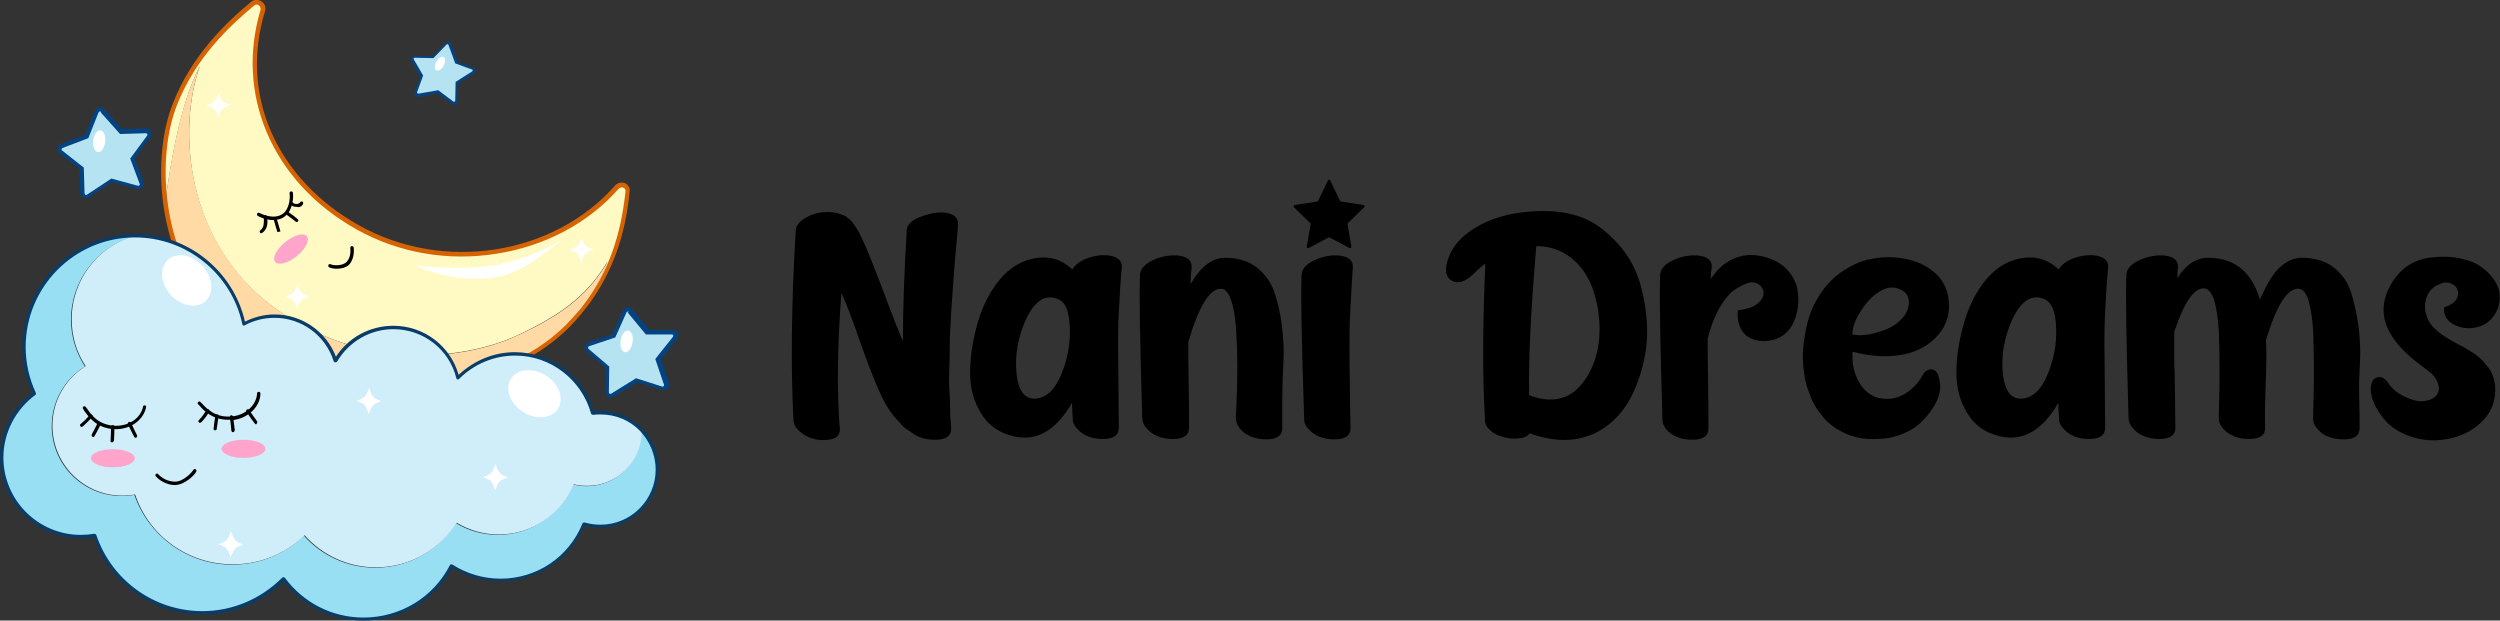 <?xml version="1.0" encoding="utf-8"?>
<!-- Generator: Adobe Illustrator 25.4.6, SVG Export Plug-In . SVG Version: 6.00 Build 0)  -->
<svg version="1.1" id="Capa_1" xmlns="http://www.w3.org/2000/svg" xmlns:xlink="http://www.w3.org/1999/xlink" x="0px" y="0px"
	 viewBox="0 0 662.3 164.4" style="enable-background:new 0 0 662.3 164.4;" xml:space="preserve">
<rect x="0" y="0" width="662.3" height="164.4" fill="#333333" stroke="none"/>
<style type="text/css">
	.st0{fill:#FFF9C4;}
	.st1{fill:#FFA4CA;}
	.st2{fill:#FFFFFF;}
	.st3{fill:#FFDAA5;}
	.st4{fill:#D66303;}
	.st5{fill:#99DFF3;}
	.st6{fill:#CFEEF9;}
	.st7{fill:#B6E3F1;}
	.st8{fill:#034382;}
	.st9{fill:#093C67;}
</style>
<g id="XMLID_00000170988553937498163990000006235470935101699468_">
	<path id="XMLID_00000067204677618034520320000002294563932414025406_" d="M210.2,111.1c-0.7-13.4-0.6-30,0.6-49.7
		c-0.1-1.3,0.7-2.5,2.3-3.5c1.6-1,3.4-1.6,5.2-1.7c1.9-0.1,3.4,0.1,4.8,0.7c0.6,0.2,1.1,0.4,1.4,0.8c0.7,0.3,1.4,1.2,2.3,2.6
		c0.9,1.4,1.8,3.3,2.8,5.7c1,2.4,2,4.8,2.9,7.2c0.9,2.4,2,5.3,3.3,8.7c1.3,3.4,2.4,6.2,3.4,8.5c0-8.1,0.3-17.7,1-28.9
		c-0.2-1.9,1.4-3.4,4.6-4.4c3.4-1.1,6-1.1,7.9,0c0.7,0.5,1.1,1.2,1.1,2c0,0.7-0.1,2.5-0.4,5.3c-0.3,2.9-0.4,4.8-0.5,5.7
		c-0.1,0.9-0.2,2.6-0.4,5.3c-0.2,2.6-0.3,4.5-0.4,5.7c-0.1,1.2-0.2,2.9-0.3,5.3c-0.2,2.4-0.2,4.3-0.2,5.6c0,1.3,0,3.1-0.1,5.3
		c-0.1,2.2-0.1,4.1,0,5.7s0.2,3.3,0.2,5.2s0.2,3.7,0.3,5.5c-0.1,1.9-1.5,2.8-4.3,2.8s-5-0.8-6.7-2.3c-1-0.5-1.9-1.3-2.6-2.2
		c-2-1.9-3.8-4.6-5.4-8.2c-1.6-3.6-3.4-8.2-5.3-13.7c-1.9-5.5-3.5-9.7-4.8-12.5c-1.1,14.5-1.2,26.5-0.4,36.2c0,1.6-1,2.5-3.1,2.7
		c-2.1,0.3-4.2-0.1-6.2-1.2C211.2,114,210.2,112.7,210.2,111.1z"/>
	<path id="XMLID_00000122702269845201673640000017498469233121171099_" d="M262.8,76.9c2.8-4.5,6.3-7.3,10.5-8.3
		c4.2-1,7.7-0.1,10.8,2.8c0.7-1.3,2.2-2.4,4.3-3.1c2.1-0.7,4.2-0.9,6-0.5c1.9,0.4,2.8,1.4,2.8,2.8c-0.4,4.3-0.6,8.3-0.8,12
		s-0.2,6.6-0.2,8.9c0,2.2,0.1,5.6,0.1,10.1c0,4.5,0.1,8.4,0.1,11.7c0,2-1.4,3-4.3,3c-3,0-5.3-1-6.9-2.9c-0.7-0.8-1.1-1.7-1-2.8
		c-0.1-0.8-0.2-2.1-0.2-3.9c-4.2,7.3-9.3,10.3-15.4,8.9c-3.9-0.9-6.8-2.9-8.7-6.1c-2-3.2-2.9-6.8-2.9-10.7c0-4,0.6-7.9,1.6-11.8
		C259.6,83.1,261,79.7,262.8,76.9z M280.2,79.2c-3.2-1.3-6,0.4-8.3,5.2c-2.2,4.8-3.1,9.6-2.6,14.6c0.5,4.6,2.2,6.8,5.1,6.6
		c2.7-0.2,5-2.2,6.7-6.3c1.7-4,2.5-8.2,2.3-12.5C283.3,82.6,282.3,80,280.2,79.2z"/>
	<path id="XMLID_00000054268370980570335080000015955842898895361686_" d="M302.6,110.7c-0.6-20.3-0.8-32.7-0.6-37.4
		c-0.1-1.8,1-3.2,3.3-4.3c2.3-1.1,4.6-1.5,6.9-1.3c2.3,0.3,3.5,1.2,3.5,3c-0.2,1.5-0.3,3-0.3,4.6c2.7-4.8,5.9-7.2,9.6-7
		c3.2,0.1,5.9,0.9,8,2.6c2.1,1.7,3.7,3.8,4.6,6.5c0.9,2.6,1.6,5.6,2,8.9c0.4,3.3,0.6,6.6,0.4,9.9c-0.2,3.3-0.3,6.5-0.3,9.5
		s0,5.6,0,7.7c0,2-1.4,3-4.1,3c-3,0-5.4-0.9-7.1-2.8c-0.7-0.9-1.1-1.9-1.1-2.9c0-0.4,0.1-2,0.2-4.7c0.1-2.8,0.2-5.7,0.2-8.8
		c0-3.1-0.1-6.2-0.3-9.5c-0.2-3.2-0.6-5.9-1.3-8c-0.7-2.1-1.6-3.2-2.7-3.2c-3-0.1-5.9,4.6-8.7,14.1c0,2.1,0,5.7,0.1,10.5
		c0.1,4.9,0.1,8.9,0.1,12.2c0,2-1.4,3-4.3,3c-3,0-5.4-1-7-2.9C303,112.6,302.6,111.7,302.6,110.7z"/>
	<path id="XMLID_00000098912213312551570310000002382300849900923530_" d="M344.8,73.3c-0.1-1.8,1-3.2,3.3-4.3
		c2.3-1.1,4.5-1.5,6.8-1.3c2.3,0.3,3.5,1.2,3.5,3c-0.3,4.3-0.5,8.3-0.7,12c-0.2,3.7-0.2,6.6-0.2,8.9c0,2.2,0,5.6,0.1,10.1
		c0,4.5,0.1,8.4,0.2,11.7c0,2-1.4,3-4.3,3c-3,0-5.4-1-7-2.9c-0.7-0.8-1.1-1.7-1-2.8C344.8,90.4,344.6,78,344.8,73.3z M352,62.9
		l-5.3,2.8c-0.3,0.1-0.5-0.1-0.5-0.4l1-5.9c0-0.1,0-0.2-0.1-0.3l-4.3-4.2c-0.2-0.2-0.1-0.5,0.2-0.6l5.9-0.9c0.1,0,0.2-0.1,0.3-0.2
		l2.6-5.4c0.1-0.3,0.5-0.3,0.6,0l2.6,5.4c0.1,0.1,0.1,0.2,0.3,0.2l5.9,0.9c0.3,0,0.4,0.4,0.2,0.6l-4.3,4.2c-0.1,0.1-0.1,0.2-0.1,0.3
		l1,5.9c0,0.3-0.2,0.5-0.5,0.4l-5.3-2.8C352.3,62.8,352.1,62.8,352,62.9z"/>
	<path id="XMLID_00000023248049594721316610000001430471432079087768_" d="M419.7,115.8c-4.3,1.3-9.1,0.9-14.5-1
		c-0.4,0.7-1.4,1.2-2.7,1.3c-1.4,0.2-2.7,0.1-4.1-0.3c-1.4-0.3-2.6-0.9-3.6-1.8c-1-0.9-1.5-1.8-1.4-3c-0.7-11.7-0.6-25.5,0.1-41.2
		c-1.3,1-2.4,2-3.5,3.1c-2,1.8-3.8,2.3-5.3,1.5c-1.5-0.8-2-2.4-1.4-4.7c0.8-3.3,2.9-6.2,6.2-8.5c3.3-2.3,7.3-3.9,12-4.7
		c4.6-0.7,8.8-0.8,12.6-0.2c3.8,0.6,7,1.9,9.6,3.8c2.6,1.9,4.9,4.2,6.8,6.8c1.9,2.6,3.3,5.6,4.2,8.9c0.9,3.3,1.4,6.6,1.6,9.9
		c0.2,3.3-0.1,6.6-0.8,9.9c-0.7,3.3-1.8,6.3-3.1,9c-1.3,2.7-3.1,5.1-5.3,7.1C424.8,113.7,422.4,115.1,419.7,115.8z M407,65.2
		c-1.5,17.4-2.1,30.6-1.9,39.5c6.6,2.5,11.7,0.9,15.2-4.7c3-4.8,4.1-10.6,3.1-17.6c-1.1-7.3-4-12.3-8.8-15.2
		C412.4,65.9,409.8,65.2,407,65.2z"/>
	<path id="XMLID_00000023968036554219920390000015625733026092853122_" d="M440.4,110.7c-0.6-20.3-0.8-32.7-0.6-37.4
		c-0.1-1.8,1-3.2,3.3-4.3c2.3-1.1,4.6-1.5,6.9-1.3c2.3,0.3,3.5,1.2,3.5,3c-0.2,1.1-0.3,2.2-0.3,3.2c1.3-1.9,2.6-3.3,4-4.2
		c3.2-2.2,6.8-2.7,10.8-1.5c4,1.2,6.6,3.7,7.9,7.3c0.7,2.6,0.7,5.2,0,7.8c-0.7,2.6-1.9,4.4-3.6,5.6c-1.2,0.8-2.5,1.3-4,1.4
		c-1.5,0.2-2.9,0-4.1-0.5c-1.3-0.5-2.3-1.4-3-2.7c-0.7-1.3-1-3-0.8-4.9c2.7-0.3,4.5-1,5.6-2.1c1.1-1.1,1.4-2.2,1.1-3.3
		c-0.4-0.9-1-1.5-1.8-1.8c-0.8-0.3-1.7-0.3-2.6,0.1c-0.9,0.3-1.7,0.8-2.6,1.3c-0.8,0.5-1.5,1-2,1.6c-2.5,2.7-4.4,6.6-5.7,11.7
		c0,2.5,0,6.2,0.1,11.3c0.1,5.1,0.1,9.3,0.1,12.5c0,2-1.4,3-4.3,3c-3,0-5.4-1-7-2.9C440.6,112.6,440.3,111.7,440.4,110.7z"/>
	<path id="XMLID_00000116929912005182103700000007602653311504397454_" d="M477.7,96.7c-0.2-2.1-0.1-4.2,0.2-6.3s0.7-4.2,1.3-6.2
		c0.6-2,1.4-3.7,2.4-5.3c1.6-2.7,3.5-4.9,5.9-6.6c2.4-1.7,4.8-2.9,7.3-3.5c2.5-0.6,4.9-0.8,7.3-0.6s4.6,0.7,6.6,1.6
		c4.4,2,6.9,5.1,7.5,9.2c0.5,3.6-0.3,6.8-2.6,9.6c-2.3,2.7-5.4,4.5-9.3,5.3c-3.9,0.8-8.4,0.6-13.5-0.7c-0.3,3.3,0.5,6.3,2.3,9
		c1.9,2.6,4.5,3.8,8,3.4c1.5-0.2,3-0.8,4.6-2c1.6-1.2,2.8-2.6,3.7-4.3c0.4-0.8,1-1.3,1.8-1.4c0.9-0.2,1.5,0.2,2.1,1
		c0.4,1,0.7,2.3,0.7,3.7s-0.5,3-1.4,4.6c-0.9,1.6-2.1,3.1-3.4,4.4c-1.3,1.4-3.1,2.5-5.3,3.4c-2.2,0.9-4.6,1.3-7.2,1.3
		c-2.9,0.1-5.5-0.4-7.9-1.5c-2.4-1.1-4.3-2.5-5.9-4.4s-2.8-3.9-3.6-6.3C478.4,101.9,477.9,99.4,477.7,96.7z M490.7,88.6
		c1.9,0.4,4,0.2,6.5-0.5c2.5-0.7,4.4-1.6,5.7-2.8c1.5-1.2,2.4-2.6,2.7-4.2c0.3-1.6-0.1-2.9-1.1-3.8c-1.9-1.3-3.8-1.5-5.8-0.5
		s-3.8,2.7-5.4,5.1C491.7,84.2,490.8,86.4,490.7,88.6z"/>
	<path id="XMLID_00000111879793012253330590000000010695055774451642_" d="M524.1,76.9c2.8-4.5,6.3-7.3,10.5-8.3s7.7-0.1,10.8,2.8
		c0.7-1.3,2.2-2.4,4.3-3.1c2.1-0.7,4.2-0.9,6-0.5c1.9,0.4,2.8,1.4,2.8,2.8c-0.4,4.3-0.6,8.3-0.8,12s-0.2,6.6-0.2,8.9
		c0,2.2,0.1,5.6,0.1,10.1c0,4.5,0.1,8.4,0.1,11.7c0,2-1.4,3-4.3,3c-3,0-5.3-1-6.9-2.9c-0.7-0.8-1.1-1.7-1-2.8
		c-0.1-0.8-0.2-2.1-0.2-3.9c-4.2,7.3-9.3,10.3-15.4,8.9c-3.9-0.9-6.8-2.9-8.7-6.1c-2-3.2-2.9-6.8-2.9-10.7c0-4,0.6-7.9,1.6-11.8
		C520.9,83.1,522.3,79.7,524.1,76.9z M541.5,79.2c-3.2-1.3-6,0.4-8.3,5.2c-2.2,4.8-3.1,9.6-2.6,14.6c0.5,4.6,2.2,6.8,5.1,6.6
		c2.7-0.2,5-2.2,6.7-6.3c1.7-4,2.5-8.2,2.3-12.5C544.6,82.6,543.5,80,541.5,79.2z"/>
	<path id="XMLID_00000054237768525797566330000006041329807362902971_" d="M563.9,110.7c-0.6-20.3-0.8-32.7-0.6-37.4
		c-0.1-1.8,1-3.2,3.3-4.3c2.3-1.1,4.6-1.5,6.9-1.3c2.3,0.3,3.5,1.2,3.5,3c-0.1,1-0.2,2-0.2,3c2.4-3.8,5.3-5.6,8.7-5.4
		c6.7,0.2,11.1,3.9,13.2,11.1c1.8-4.2,3.6-7.1,5.4-8.7c1.9-1.7,3.9-2.5,6.2-2.4c3.2,0.1,5.9,0.9,8,2.6c2.1,1.7,3.7,3.8,4.5,6.5
		c0.9,2.6,1.5,5.6,2,8.9c0.4,3.3,0.6,6.6,0.4,9.9c-0.2,3.3-0.3,6.5-0.2,9.5s0.1,5.6,0.1,7.7c0,2-1.4,3-4.2,3c-3,0-5.4-0.9-7-2.8
		c-0.8-0.9-1.2-1.9-1.1-2.9c0-0.4,0-2,0.1-4.7c0.1-2.8,0.1-5.7,0.1-8.8c0-3.1-0.1-6.2-0.2-9.5c-0.2-3.2-0.6-5.9-1.2-8
		s-1.6-3.2-2.7-3.2c-3-0.1-5.8,4.4-8.6,13.6c0.2,3,0.1,7.1-0.1,12.5c-0.2,5.4-0.2,9-0.1,10.7c0,2-1.4,3-4.2,3c-3,0-5.3-0.9-7-2.8
		c-0.8-0.9-1.2-1.9-1.1-2.9c0-0.4,0-2,0.1-4.7c0.1-2.8,0.1-5.7,0.1-8.8s-0.1-6.2-0.2-9.5c-0.2-3.2-0.6-5.9-1.2-8
		c-0.7-2.1-1.6-3.2-2.7-3.2c-2.7-0.1-5.3,3.7-7.9,11.5c0,1.5,0,3.3,0,5.5c0,2.2,0,4.1,0.1,5.7c0,1.6,0.1,3.8,0.1,6.5
		c0,2.7,0.1,5.2,0.1,7.7c0,2-1.4,3-4.3,3c-3,0-5.4-1-7-2.9C564.3,112.6,563.9,111.7,563.9,110.7z"/>
	<path id="XMLID_00000015313745994677849480000007618442907497644176_" d="M661,102c0.3,4-0.9,7.3-3.7,9.9
		c-2.7,2.6-6.2,4.1-10.2,4.6c-3.2,0.4-6.1,0-8.9-1c-2.7-1-4.8-2.4-6.3-4.1c-1.5-1.7-2.6-3.5-3.3-5.4c-0.7-1.9-0.7-3.5-0.2-4.8
		c0.4-0.9,1.1-1.3,2-1.3c0.9,0,1.5,0.5,2.1,1.3c1,1.6,2.4,2.8,4.2,3.7c1.7,0.9,3.4,1.4,4.9,1.4c1.6-0.1,2.8-0.5,3.6-1.3
		c0.8-0.8,1.1-1.8,0.8-2.9c-0.2-1.1-0.8-2.1-1.8-3.1c-0.5-0.4-1.6-1.3-3.2-2.5c-1.6-1.2-3.1-2.5-4.4-3.8c-1.4-1.4-2.6-3-3.6-4.8
		c-2.1-3.9-2.1-8,0.2-12.2c2.3-4.2,5.7-6.7,10.1-7.4c3-0.4,5.7-0.4,8.2,0.1c2.5,0.5,4.6,1.3,6.1,2.5c1.6,1.2,2.8,2.5,3.6,4
		c0.9,1.5,1.2,3.1,1,4.8s-0.9,3.3-2.1,4.7s-2.9,2.2-5,2.5c-2.1,0.2-3.9-0.2-5.5-1.2c-1.6-1-2.3-2.5-2.1-4.3c2.6-0.8,3.8-2.1,3.7-4
		c-0.2-1.3-1-2.1-2.5-2.5c-1-0.2-2.1,0.1-3.3,0.8c-1.3,0.7-2.2,1.9-2.7,3.5c-0.4,1.6-0.4,3.1,0.2,4.5c0.4,1.5,1.4,2.8,2.7,3.9
		c1.4,1.2,2.9,2.1,4.5,3c1.6,0.8,3.2,1.7,4.8,2.7c1.6,1,2.9,2.2,4,3.7C660.1,98.3,660.7,100,661,102z"/>
</g>
<g id="XMLID_00000155828002650827002400000004039279925812354433_">
	<g id="XMLID_00000170994953237505351380000006819795119974059449_">
		<path id="XMLID_00000160174302898257841400000007814511337476270223_" class="st0" d="M163.5,49.5C147.2,68,117.5,73,94.9,60.3
			C71.8,47.3,63.2,24,69.7,2.8c0.5-1.6-1.4-2.9-2.8-1.8c-5.8,4.8-15.5,13.6-20.6,26.5c-2.7,6.8-3.8,16.2-2.5,26
			c1.5-11.3,4.3-26.9,9.2-36.1c-6,16.5-4.1,46.7,19.5,64s50.6,13.8,64.2,7.6c13.6-6.3,19.4-11.7,24.3-19.8
			c-1.5,3.6-3.4,7.4-5.5,11.1c7-9.5,9.8-20.1,10.7-29.6C166.4,49.2,164.5,48.4,163.5,49.5z"/>
		
			<ellipse id="XMLID_00000080892850070593680410000011835525820067711403_" transform="matrix(0.78 -0.626 0.626 0.78 -24.352 62.769)" class="st1" cx="77.1" cy="66" rx="5.4" ry="2.4"/>
		<path id="XMLID_00000030454851947265383830000014531605094808765610_" d="M89.2,71.2c-0.9,0-1.7-0.2-2-0.4
			c-0.2-0.1-0.3-0.4-0.2-0.6c0.1-0.2,0.4-0.3,0.6-0.2c0.5,0.3,3,0.6,4.2-0.6c1.1-1.1,1.1-2.9,1-3.7c0-0.2,0.1-0.5,0.4-0.5
			c0.2,0,0.5,0.1,0.5,0.4c0,0.1,0.4,2.7-1.2,4.5C91.7,70.9,90.4,71.2,89.2,71.2z"/>
		<path id="XMLID_00000169537554785905385010000006655539667736879029_" d="M72.4,58.3c-2,0-3.8-0.9-4.1-1.1
			c-0.2-0.1-0.3-0.4-0.2-0.6c0.1-0.2,0.4-0.3,0.6-0.2c0.2,0.1,3.9,2.1,6.4,0.1c1.6-1.3,1.8-4.2,1.6-5.3c0-0.2,0.1-0.5,0.4-0.5
			c0.2,0,0.5,0.1,0.5,0.4c0.2,1.3-0.1,4.6-2,6.1C74.7,58,73.5,58.3,72.4,58.3z"/>
		<path id="XMLID_00000046303014798287015090000016359785506931999113_" d="M69.2,61.8c-0.1,0-0.3-0.1-0.3-0.2
			c-0.2-0.2-0.1-0.5,0.1-0.6c1-0.8,0.9-2,0.9-3.1c0-0.1,0-0.3,0-0.4c0-0.2,0.2-0.4,0.4-0.5c0.2,0,0.4,0.2,0.5,0.4c0,0.1,0,0.2,0,0.4
			c0.1,1.1,0.2,2.7-1.2,3.8C69.4,61.7,69.3,61.8,69.2,61.8z"/>
		<path id="XMLID_00000080927714940429241310000007536465136509180573_" d="M73.5,61.5c0,0-0.8-2.5-1-3.4c-0.1-0.2,0.1-0.5,0.3-0.5
			c0.2-0.1,0.5,0.1,0.5,0.3c0.3,1,1,3.4,1,3.4L73.5,61.5z"/>
		<path id="XMLID_00000117673096145611811420000003944689625880541110_" d="M78.6,58.8c-0.1,0-0.2,0-0.3-0.1c-0.4-0.4-2-1.5-2.5-1.9
			c-0.2-0.1-0.2-0.4-0.1-0.6c0.1-0.2,0.4-0.2,0.6-0.1c0.5,0.3,2.2,1.6,2.6,2c0.2,0.2,0.2,0.4,0,0.6C78.9,58.7,78.8,58.8,78.6,58.8z"
			/>
		<path id="XMLID_00000127007806130627385810000002926356610629297827_" d="M78.5,54.8c-0.6,0-1.1-0.2-1.5-0.5
			c-0.2-0.2-0.2-0.4,0-0.6c0.2-0.2,0.4-0.2,0.6,0c0.3,0.3,0.8,0.4,1.3,0.3c0.3-0.1,0.5-0.2,0.6-0.4c0.1-0.2,0.4-0.3,0.6-0.2
			c0.2,0.1,0.3,0.4,0.2,0.6c-0.2,0.5-0.6,0.8-1.2,0.9C78.9,54.8,78.7,54.8,78.5,54.8z"/>
		<path id="XMLID_00000160150378733167394160000005986132147714803380_" class="st2" d="M78.7,81.8l-0.5-1.3
			c-0.3-0.7-0.8-1.2-1.5-1.4l-1.2-0.5l1.3-0.5c0.7-0.3,1.2-0.8,1.5-1.5l0.5-1.3l0.4,1.2c0.3,0.7,0.8,1.3,1.5,1.5l1.3,0.5l-1.3,0.5
			c-0.7,0.3-1.2,0.8-1.5,1.5L78.7,81.8z"/>
		<path id="XMLID_00000070097758834519104930000005043749142248028049_" class="st2" d="M57.8,31.1l-0.5-1.3
			c-0.3-0.7-0.8-1.2-1.5-1.4l-1.2-0.5l1.3-0.5c0.7-0.3,1.2-0.8,1.5-1.5l0.5-1.3l0.4,1.2c0.3,0.7,0.8,1.3,1.5,1.5l1.3,0.5l-1.3,0.5
			c-0.7,0.3-1.2,0.8-1.5,1.5L57.8,31.1z"/>
		<path id="XMLID_00000156583216947404665030000016260229537753291451_" class="st2" d="M154,69.4l-0.5-1.3
			c-0.3-0.7-0.8-1.2-1.5-1.4l-1.2-0.5l1.3-0.5c0.7-0.3,1.2-0.8,1.5-1.5l0.5-1.3l0.4,1.2c0.3,0.7,0.8,1.3,1.5,1.5l1.3,0.5l-1.3,0.5
			c-0.7,0.3-1.2,0.8-1.5,1.5L154,69.4z"/>
		<path id="XMLID_00000092438695848605230600000018227324529029084331_" class="st2" d="M149,63.3c-7.7,6.7-13,9.2-16.4,9.9
			s-12.1,1.9-22.9-3c8.1,1.2,17.5,0.8,21.6,0C135.4,69.4,143,67.3,149,63.3z"/>
		<path id="XMLID_00000162313203209463220290000007795246601070746551_" class="st3" d="M136.8,89c-13.6,6.3-40.6,9.8-64.2-7.6
			S47,33.9,53,17.4c-5,9.3-7.8,24.9-9.2,36.1c2,15.2,9.8,31.4,26.7,40.5c27,14.4,62.3,10,79.9-7.7c1.9-1.9,3.6-4,5.2-6
			c2.1-3.8,4-7.5,5.5-11.1C156.2,77.3,150.4,82.8,136.8,89z"/>
		<path id="XMLID_00000062892815406897730150000016685840794299567037_" class="st4" d="M105.8,103.3c-12.6,0-24.9-3-35.6-8.7
			c-20.3-10.9-25.6-30.3-27-40.9c-1.2-9.4-0.3-19,2.6-26.3C50.8,14.6,60,5.9,66.5,0.5c0.8-0.7,1.9-0.7,2.8-0.1C70.2,1,70.5,2,70.2,3
			c-6.8,22.2,3,44.4,24.9,56.7c22.3,12.5,51.5,8,67.9-10.6v0c0.6-0.7,1.6-0.9,2.5-0.6c0.9,0.4,1.4,1.2,1.3,2.2
			c-1.1,11.8-4.7,21.6-10.8,29.9c-1.6,2.1-3.3,4.2-5.2,6.1c-8.8,8.8-21.8,14.5-36.8,16.1C111.3,103.1,108.5,103.3,105.8,103.3z
			 M68,1.2c-0.2,0-0.5,0.1-0.7,0.3c-6.4,5.3-15.5,13.8-20.4,26.3c-2.8,7.1-3.7,16.5-2.5,25.7c1.3,10.4,6.6,29.4,26.4,40.1
			c25.8,13.8,61.3,10.4,79.2-7.6c1.8-1.9,3.6-3.8,5.1-5.9c6-8.1,9.4-17.7,10.6-29.4c0.1-0.5-0.3-0.9-0.6-1c-0.3-0.1-0.8-0.1-1.2,0.3
			c-8,9.1-19.5,15.2-32.3,17.2c-12.9,2.1-26-0.2-37.1-6.4c-11.2-6.3-19.4-15.2-23.9-25.9c-4.3-10.3-4.8-21.4-1.6-32.2
			c0.2-0.6-0.1-1.1-0.5-1.3C68.5,1.3,68.2,1.2,68,1.2z"/>
	</g>
	<path id="XMLID_00000072961019551134881700000010560674868867756167_" class="st5" d="M169.8,113.9c0,0.2,0,0.3,0,0.5
		c0,7.9-6.4,14.4-14.4,14.4c-1.2,0-2.4-0.2-3.6-0.4c-3.3,7.8-11,13.3-19.9,13.3c-4,0-7.8-1.1-11.1-3.1c-4.5,7.1-12.4,11.8-21.4,11.8
		c-7.5,0-14.3-3.3-18.9-8.5c-4.9,4.8-11.6,7.7-19,7.7c-12,0-22.2-7.8-25.9-18.5c-1.1,0.2-2.3,0.3-3.4,0.3
		c-10.2,0-18.5-8.3-18.5-18.5c0-6.7,3.5-12.5,8.8-15.8c-2.3-3.6-3.7-7.8-3.7-12.4c0-10.5,7.1-19.4,16.7-22.1
		C19.5,62.5,6.4,75.7,6.4,91.9c0,4.4,1,8.6,2.7,12.4c-5.2,3.8-8.6,10-8.6,17c0,11.6,9.4,21,21,21c1.2,0,2.5-0.1,3.7-0.3
		c4,11.9,15.3,20.5,28.6,20.5c8.4,0,16-3.5,21.5-9c4.8,6.5,12.5,10.6,21.1,10.6c10.1,0,18.9-5.7,23.3-14.1c3.7,2.4,8.1,3.8,12.9,3.8
		c10,0,18.5-6.2,22.1-14.9c1.4,0.4,2.9,0.7,4.4,0.7c8.3,0,15.1-6.7,15.1-15.1C174.1,120.3,172.5,116.6,169.8,113.9z"/>
	<path id="XMLID_00000011743155365437573790000002607080216124170139_" class="st6" d="M19,84.6c0,4.6,1.3,8.8,3.7,12.4
		c-5.3,3.3-8.8,9.1-8.8,15.8c0,10.2,8.3,18.5,18.5,18.5c1.2,0,2.3-0.1,3.4-0.3c3.6,10.8,13.8,18.5,25.9,18.5c7.4,0,14.1-2.9,19-7.7
		c4.6,5.2,11.4,8.5,18.9,8.5c9,0,16.9-4.7,21.4-11.8c3.2,1.9,7,3.1,11.1,3.1c9,0,16.7-5.5,19.9-13.3c1.1,0.3,2.3,0.4,3.6,0.4
		c7.9,0,14.4-6.4,14.4-14.4c0-0.2,0-0.3,0-0.5c-2.7-2.8-6.6-4.6-10.8-4.6c-0.7,0-1.4,0.1-2,0.1c-2.5-9-10.7-15.7-20.5-15.7
		c-5.9,0-11.3,2.4-15.2,6.4c-1.9-7.7-8.8-13.4-17.1-13.4c-6.5,0-12.2,3.5-15.3,8.8c-2.2-6.8-8.6-11.8-16.1-11.8
		c-3,0-5.7,0.8-8.2,2.1C61.8,72.5,50,62.5,35.8,62.5c-0.1,0-0.1,0-0.2,0C26,65.2,19,74.1,19,84.6z"/>
	<g id="XMLID_00000163761278062217090760000001979709867278275259_">
		<path id="XMLID_00000181766488408249931560000016971220303026782392_" class="st7" d="M114.8,15.2l3.4-3.5
			c0.3-0.3,0.9-0.2,1.1,0.2l1.7,4.7l4.2,1.5c0.5,0.2,0.6,0.9,0.1,1.1L121,22l-0.1,4.7c0,0.5-0.6,0.8-1,0.5l-3.9-2.9l-5.1,1.1
			c-0.5,0.1-0.9-0.4-0.7-0.9l1.6-4.2l-2.4-4.2c-0.2-0.4,0.1-1,0.6-1L114.8,15.2z"/>
		<path id="XMLID_00000118364860318890529230000002932704020565033365_" class="st8" d="M120.3,27.7c-0.2,0-0.4-0.1-0.6-0.2
			l-3.7-2.8l-4.9,1c-0.4,0.1-0.7,0-1-0.3c-0.2-0.3-0.3-0.6-0.2-1l1.5-4.1l-2.3-4c-0.2-0.3-0.2-0.7,0-1c0.2-0.3,0.5-0.5,0.9-0.5
			l4.7,0.1l3.3-3.4c0.2-0.2,0.6-0.4,0.9-0.3c0.3,0.1,0.6,0.3,0.7,0.6l1.6,4.6l4.1,1.5c0.4,0.1,0.6,0.5,0.6,0.8
			c0,0.4-0.1,0.7-0.5,0.9l-4.1,2.6l-0.1,4.5c0,0.4-0.2,0.7-0.6,0.9C120.6,27.7,120.4,27.7,120.3,27.7z M116.1,23.9l4,3
			c0.1,0.1,0.3,0.1,0.3,0c0,0,0.2-0.1,0.2-0.3l0.1-4.9l4.4-2.8c0.1-0.1,0.1-0.2,0.1-0.3c0-0.1,0-0.2-0.2-0.2l-4.4-1.6l-1.8-4.9
			c0-0.1-0.2-0.2-0.2-0.2c0,0-0.2,0-0.3,0.1l-3.5,3.6l-5-0.1c0,0,0,0,0,0c-0.1,0-0.2,0.1-0.2,0.1c0,0-0.1,0.2,0,0.3l2.5,4.3
			l-1.6,4.4c-0.1,0.1,0,0.3,0.1,0.3c0,0,0.1,0.1,0.3,0.1L116.1,23.9z"/>
	</g>
	
		<ellipse id="XMLID_00000124846973535203930780000005242830533734154151_" transform="matrix(0.479 -0.878 0.878 0.479 45.864 111.158)" class="st2" cx="116.6" cy="16.9" rx="2" ry="1.1"/>
	<g id="XMLID_00000016036348905948475050000002844774327518872225_">
		<path id="XMLID_00000157271665765008746780000003546104626840636069_" class="st7" d="M23,36.1l2.6-6.6c0.3-0.6,1.1-0.8,1.6-0.3
			l4.9,5.5l6.5-0.2c0.8,0,1.2,0.9,0.8,1.5L35,41.9l2.4,6.4c0.3,0.7-0.4,1.4-1.1,1.2l-6.8-1.9l-6.3,4.2c-0.6,0.4-1.4,0-1.5-0.7
			l-0.2-6.6l-5.5-4.3c-0.6-0.4-0.4-1.3,0.2-1.6L23,36.1z"/>
		<path id="XMLID_00000156564788006160823050000012842856842842181760_" class="st8" d="M22.8,52.5c-0.2,0-0.5-0.1-0.7-0.2
			c-0.5-0.2-0.8-0.7-0.8-1.2l-0.2-6.3l-5.3-4.2c-0.4-0.3-0.6-0.8-0.5-1.4c0.1-0.5,0.4-0.9,0.9-1.1l6.4-2.4l2.6-6.4
			c0.2-0.5,0.6-0.8,1.1-0.9c0.5-0.1,1,0.1,1.3,0.5l4.7,5.3l6.3-0.2c0.6,0,1.1,0.3,1.3,0.8c0.3,0.5,0.2,1.1-0.1,1.5L35.6,42l2.4,6.1
			c0.2,0.5,0.1,1.1-0.3,1.5c-0.4,0.4-0.9,0.6-1.5,0.4l-6.6-1.8l-6.1,4.1C23.3,52.4,23.1,52.5,22.8,52.5z M26.5,29.5
			C26.4,29.5,26.4,29.5,26.5,29.5c-0.1,0-0.3,0.1-0.4,0.3l-2.7,6.8l-6.8,2.6c-0.2,0.1-0.3,0.3-0.3,0.3c0,0.1,0,0.3,0.2,0.4l5.7,4.5
			l0.2,6.8c0,0.2,0.2,0.3,0.2,0.4c0.1,0,0.2,0.1,0.4,0l6.5-4.3l7,1.9c0.2,0.1,0.4-0.1,0.4-0.1c0.1-0.1,0.2-0.2,0.1-0.4l-2.5-6.7
			l4.5-6.1c0.1-0.2,0.1-0.4,0-0.4c0-0.1-0.2-0.2-0.4-0.2l-6.8,0.2l-5-5.6C26.7,29.5,26.6,29.5,26.5,29.5z"/>
	</g>
	
		<ellipse id="XMLID_00000009556522384353624300000009720712820540592062_" transform="matrix(0.115 -0.993 0.993 0.115 -13.893 59.232)" class="st2" cx="26.3" cy="37.4" rx="2.9" ry="1.6"/>
	<g id="XMLID_00000181087251252083907160000011968872957688459168_">
		<path id="XMLID_00000043452250767451352520000004337380003611639435_" class="st7" d="M162.7,89l2.9-6.5c0.3-0.6,1.1-0.7,1.6-0.2
			l4.7,5.6l6.5,0c0.8,0,1.2,0.9,0.7,1.5l-4.5,5.7l2.2,6.5c0.2,0.7-0.4,1.4-1.2,1.2l-6.7-2.1l-6.4,4c-0.6,0.4-1.4-0.1-1.4-0.8
			l0.1-6.6l-5.3-4.5c-0.6-0.5-0.4-1.4,0.3-1.6L162.7,89z"/>
		<path id="XMLID_00000075120173843097867190000011430305651339504034_" class="st8" d="M161.9,105.4c-0.2,0-0.5-0.1-0.7-0.2
			c-0.5-0.3-0.7-0.7-0.7-1.3l0.1-6.3l-5.2-4.4c-0.4-0.3-0.6-0.9-0.5-1.4c0.1-0.5,0.5-0.9,1-1.1l6.4-2.2l2.8-6.3
			c0.2-0.5,0.6-0.8,1.1-0.8c0.5-0.1,1,0.1,1.3,0.5l4.5,5.5l6.3,0c0.6,0,1.1,0.3,1.3,0.8c0.2,0.5,0.2,1.1-0.2,1.5l-4.3,5.5l2.1,6.2
			c0.2,0.5,0,1.1-0.3,1.5c-0.4,0.4-0.9,0.5-1.5,0.4l-6.5-2.1l-6.2,3.8C162.5,105.3,162.2,105.4,161.9,105.4z M166.4,82.5
			C166.4,82.5,166.4,82.5,166.4,82.5c-0.1,0-0.3,0.1-0.4,0.2l-3,6.7l-6.9,2.3c-0.2,0.1-0.3,0.2-0.3,0.3c0,0.1,0,0.3,0.1,0.4l5.5,4.7
			l-0.1,6.8c0,0.2,0.1,0.3,0.2,0.4c0.1,0,0.2,0.1,0.4,0l6.6-4.1l6.9,2.2c0.2,0.1,0.4-0.1,0.4-0.1c0.1-0.1,0.2-0.2,0.1-0.4l-2.3-6.8
			l4.7-5.9c0.1-0.2,0.1-0.4,0-0.4c0-0.1-0.1-0.2-0.4-0.2l-6.8,0l-4.8-5.8C166.6,82.5,166.5,82.5,166.4,82.5z"/>
	</g>
	
		<ellipse id="XMLID_00000069363489877089639010000005796659573099207865_" transform="matrix(0.153 -0.988 0.988 0.153 51.283 240.616)" class="st2" cx="166" cy="90.4" rx="2.9" ry="1.6"/>
	<ellipse id="XMLID_00000131354322882805461880000001196936511448493488_" class="st1" cx="64.5" cy="118.9" rx="5.8" ry="2.4"/>
	<ellipse id="XMLID_00000140710707105940628920000016530874707242780343_" class="st1" cx="29.9" cy="121.4" rx="5.8" ry="2.4"/>
	
		<ellipse id="XMLID_00000104686608086286348630000009930554802528979900_" transform="matrix(0.537 -0.843 0.843 0.537 -22.423 167.751)" class="st2" cx="141.7" cy="104.3" rx="5.7" ry="7.4"/>
	
		<ellipse id="XMLID_00000080203512655547138140000015055229402458335105_" transform="matrix(0.741 -0.671 0.671 0.741 -37.063 52.464)" class="st2" cx="49.5" cy="74.3" rx="5.7" ry="7.4"/>
	<path id="XMLID_00000148644514733023719330000011215757249233928073_" d="M46.4,128.5c-2.5,0-4.3-1.4-5.1-2.3
		c-0.2-0.2-0.2-0.5,0-0.6c0.2-0.2,0.5-0.2,0.6,0c0.7,0.8,2.3,2,4.5,2c2.2,0,4.5-2.5,4.8-3.1c0.1-0.2,0.4-0.3,0.6-0.2
		c0.2,0.1,0.3,0.4,0.2,0.6C51.7,125.7,49.1,128.4,46.4,128.5C46.5,128.5,46.4,128.5,46.4,128.5z"/>
	<path id="XMLID_00000136376120524502611940000008082047573078097574_" d="M30.7,113.7c-0.1,0-0.2,0-0.3,0c-4.9-0.2-7-3.4-8.1-4.9
		c-0.1-0.2-0.2-0.4-0.3-0.5c-0.1-0.2-0.1-0.5,0.1-0.6c0.2-0.1,0.5-0.1,0.6,0.1c0.1,0.1,0.2,0.3,0.4,0.5c1,1.5,2.9,4.3,7.4,4.5
		c3.6,0.1,6.8-2,7.4-5.1c0-0.2,0.3-0.4,0.5-0.3c0.2,0,0.4,0.3,0.3,0.5C38,111.3,34.6,113.7,30.7,113.7z"/>
	<path id="XMLID_00000006682991057803878070000004113547257507986318_" d="M21.6,113.1c-0.1,0-0.3-0.1-0.3-0.2
		c-0.2-0.2-0.1-0.5,0.1-0.6c1.2-1,1.5-1.4,2.4-2.4c0.2-0.2,0.4-0.2,0.6,0c0.2,0.2,0.2,0.4,0,0.6c-0.9,1-1.3,1.4-2.5,2.5
		C21.8,113,21.7,113.1,21.6,113.1z"/>
	<path id="XMLID_00000002357138629480483290000016745895146187363502_" d="M24.7,115.8c-0.1,0-0.1,0-0.2-0.1
		c-0.2-0.1-0.3-0.4-0.2-0.6c0,0,1.1-2,1.6-3.1c0.1-0.2,0.4-0.3,0.6-0.2c0.2,0.1,0.3,0.4,0.2,0.6c-0.6,1.2-1.6,3.1-1.7,3.2
		C25,115.7,24.8,115.8,24.7,115.8z"/>
	<path id="XMLID_00000079455145960009996270000000046595846881766845_" d="M29.7,117.2C29.7,117.2,29.7,117.2,29.7,117.2
		c-0.3,0-0.5-0.2-0.4-0.5c0.1-1.2,0.1-2.8,0.1-3.6c0-0.2,0.2-0.4,0.4-0.5c0.3,0,0.4,0.2,0.5,0.4c0,0.8,0,2.5-0.1,3.7
		C30.1,117,29.9,117.2,29.7,117.2z"/>
	<path id="XMLID_00000070813436845389131910000014323607748371190447_" d="M36,116c-0.2,0-0.3-0.1-0.4-0.2c-0.6-1.1-1.1-2.1-1.7-3.4
		c-0.1-0.2,0-0.5,0.2-0.6c0.2-0.1,0.5,0,0.6,0.2c0.6,1.2,1,2.2,1.6,3.3c0.1,0.2,0,0.5-0.2,0.6C36.2,115.9,36.1,116,36,116z"/>
	<path id="XMLID_00000132058553303317894470000006821974537674173827_" d="M60.4,111.2c-4.1,0-6.4-2.4-7.5-3.7
		c-0.2-0.2-0.3-0.3-0.4-0.4c-0.2-0.2-0.2-0.4,0-0.6c0.2-0.2,0.4-0.2,0.6,0c0.1,0.1,0.3,0.3,0.5,0.5c1.2,1.3,3.6,3.8,8,3.3
		c3.6-0.4,6.4-3.1,6.5-6.1c0-0.2,0.2-0.4,0.5-0.4c0.2,0,0.4,0.2,0.4,0.5c-0.1,3.5-3.3,6.5-7.3,7C61.2,111.1,60.8,111.2,60.4,111.2z"
		/>
	<path id="XMLID_00000163050355300227696420000013534814719528257699_" d="M53,112c-0.1,0-0.2,0-0.3-0.1c-0.2-0.2-0.2-0.4,0-0.6
		c1.1-1.2,1.3-1.6,2-2.7c0.1-0.2,0.4-0.3,0.6-0.1c0.2,0.1,0.3,0.4,0.1,0.6c-0.7,1.2-1,1.6-2.1,2.8C53.2,111.9,53.1,112,53,112z"/>
	<path id="XMLID_00000032610088790007593220000013076291139825825173_" d="M57,114C57,114,56.9,114,57,114c-0.3,0-0.5-0.2-0.4-0.5
		c0-0.1,0.2-2.2,0.5-3.4c0-0.2,0.3-0.4,0.5-0.3c0.2,0,0.4,0.3,0.3,0.5c-0.2,1.2-0.5,3.3-0.5,3.4C57.4,113.9,57.2,114,57,114z"/>
	<path id="XMLID_00000060746631202068765960000012699969803859062405_" d="M61.7,114.5c-0.2,0-0.4-0.2-0.4-0.4
		c-0.1-1.2-0.3-2.8-0.4-3.6c0-0.2,0.1-0.5,0.3-0.5c0.2,0,0.5,0.1,0.5,0.3c0.2,0.8,0.3,2.4,0.5,3.6C62.1,114.3,62,114.5,61.7,114.5
		C61.7,114.5,61.7,114.5,61.7,114.5z"/>
	<path id="XMLID_00000103977776603224064110000013478378283353343138_" d="M67.8,112.4c-0.1,0-0.3-0.1-0.3-0.2
		c-0.8-1-1.4-1.9-2.2-3.1c-0.1-0.2-0.1-0.5,0.1-0.6c0.2-0.1,0.5-0.1,0.6,0.1c0.7,1.1,1.4,2,2.1,3c0.1,0.2,0.1,0.5-0.1,0.6
		C68,112.4,67.9,112.4,67.8,112.4z"/>
	<path id="XMLID_00000133527770517198012800000004579589627573348237_" class="st2" d="M61.1,147.7l-0.5-1.3
		c-0.3-0.7-0.7-1.4-1.3-1.6l-1.4-0.6l1.4-0.6c0.7-0.3,1.1-0.9,1.4-1.6l0.5-1.3l0.4,1.2c0.3,0.7,0.8,1.5,1.5,1.8l1.3,0.6l-1.5,0.6
		c-0.7,0.3-1.1,1.1-1.4,1.8L61.1,147.7z"/>
	<path id="XMLID_00000098903246975858916700000014898000518019219351_" class="st2" d="M97.7,109.7l-0.5-1.3
		c-0.3-0.7-0.7-1.4-1.3-1.6l-1.4-0.6l1.4-0.6c0.7-0.3,1.1-0.9,1.4-1.6l0.5-1.3l0.4,1.2c0.3,0.7,0.8,1.5,1.5,1.8l1.3,0.6l-1.5,0.6
		c-0.7,0.3-1.1,1.1-1.4,1.8L97.7,109.7z"/>
	<path id="XMLID_00000026874040934432076290000016117994224631187384_" class="st2" d="M131.2,129.9l-0.5-1.3
		c-0.3-0.7-0.7-1.4-1.3-1.6l-1.4-0.6l1.4-0.6c0.7-0.3,1.1-0.9,1.4-1.6l0.5-1.3l0.4,1.2c0.3,0.7,0.8,1.5,1.5,1.8l1.3,0.6l-1.5,0.6
		c-0.7,0.3-1.1,1.1-1.4,1.8L131.2,129.9z"/>
	<path id="XMLID_00000120543466631314366700000015731476203572226707_" class="st9" d="M96.3,164.4c-8.3,0-16.1-3.9-21.2-10.4
		c-5.8,5.7-13.4,8.8-21.4,8.8c-13,0-24.6-8.2-28.9-20.5c-1.1,0.2-2.3,0.3-3.4,0.3C9.6,142.6,0,133,0,121.2c0-6.7,3.2-13.1,8.5-17.1
		c-1.7-3.9-2.6-8-2.6-12.2c0-16.4,13.3-29.8,29.7-29.9l0.2,0c13.9,0,26,9.7,29.1,23.2c2.4-1.2,5.1-1.9,7.8-1.9
		c7.3,0,13.7,4.5,16.3,11.2c3.3-5.1,9-8.2,15.2-8.2c8.1,0,15.1,5.3,17.3,13c4.1-3.8,9.3-6,14.9-6c9.6,0,18.2,6.4,20.9,15.6
		c0.6-0.1,1.2-0.1,1.7-0.1c4.2,0,8.2,1.7,11.1,4.7l0,0c2.8,2.9,4.4,6.7,4.4,10.8c0,8.6-7,15.5-15.5,15.5c-1.4,0-2.8-0.2-4.2-0.6
		c-3.8,9-12.5,14.8-22.3,14.8c-4.5,0-8.9-1.3-12.7-3.6C115.1,159.1,106.1,164.4,96.3,164.4z M75.1,152.9
		C75.1,152.9,75.1,152.9,75.1,152.9c0.2,0,0.3,0.1,0.4,0.2c4.9,6.6,12.5,10.5,20.8,10.5c9.7,0,18.5-5.3,22.9-13.9
		c0.1-0.1,0.2-0.2,0.3-0.2c0.1,0,0.2,0,0.4,0.1c3.8,2.4,8.2,3.7,12.7,3.7c9.6,0,18.1-5.7,21.7-14.6c0.1-0.2,0.3-0.3,0.5-0.3
		c1.4,0.4,2.8,0.6,4.3,0.6c8.1,0,14.6-6.6,14.6-14.6c0-3.8-1.5-7.4-4.1-10.2c-2.8-2.9-6.5-4.4-10.5-4.4c-0.6,0-1.3,0-2,0.1
		c-0.2,0-0.4-0.1-0.5-0.3c-2.5-9-10.7-15.4-20.1-15.4c-5.6,0-10.9,2.2-14.9,6.2c-0.1,0.1-0.3,0.2-0.4,0.1c-0.2,0-0.3-0.2-0.3-0.3
		c-1.9-7.7-8.8-13-16.7-13c-6.1,0-11.8,3.3-14.9,8.6C89.2,95.9,89,96,88.8,96c-0.2,0-0.3-0.1-0.4-0.3c-2.2-6.9-8.5-11.5-15.7-11.5
		c-2.8,0-5.5,0.7-7.9,2c-0.1,0.1-0.3,0.1-0.4,0c-0.1-0.1-0.2-0.2-0.2-0.3c-2.8-13.3-14.7-23-28.4-23l-0.2,0C19.7,63,6.8,76,6.8,91.9
		c0,4.2,0.9,8.3,2.7,12.2c0.1,0.2,0,0.4-0.1,0.5c-5.3,3.9-8.5,10.1-8.5,16.6c0,11.3,9.2,20.5,20.5,20.5c1.2,0,2.4-0.1,3.6-0.3
		c0.2,0,0.4,0.1,0.5,0.3c4.1,12.1,15.4,20.2,28.1,20.2c8,0,15.5-3.2,21.2-8.9C74.9,153,75,152.9,75.1,152.9z"/>
</g>
</svg>
